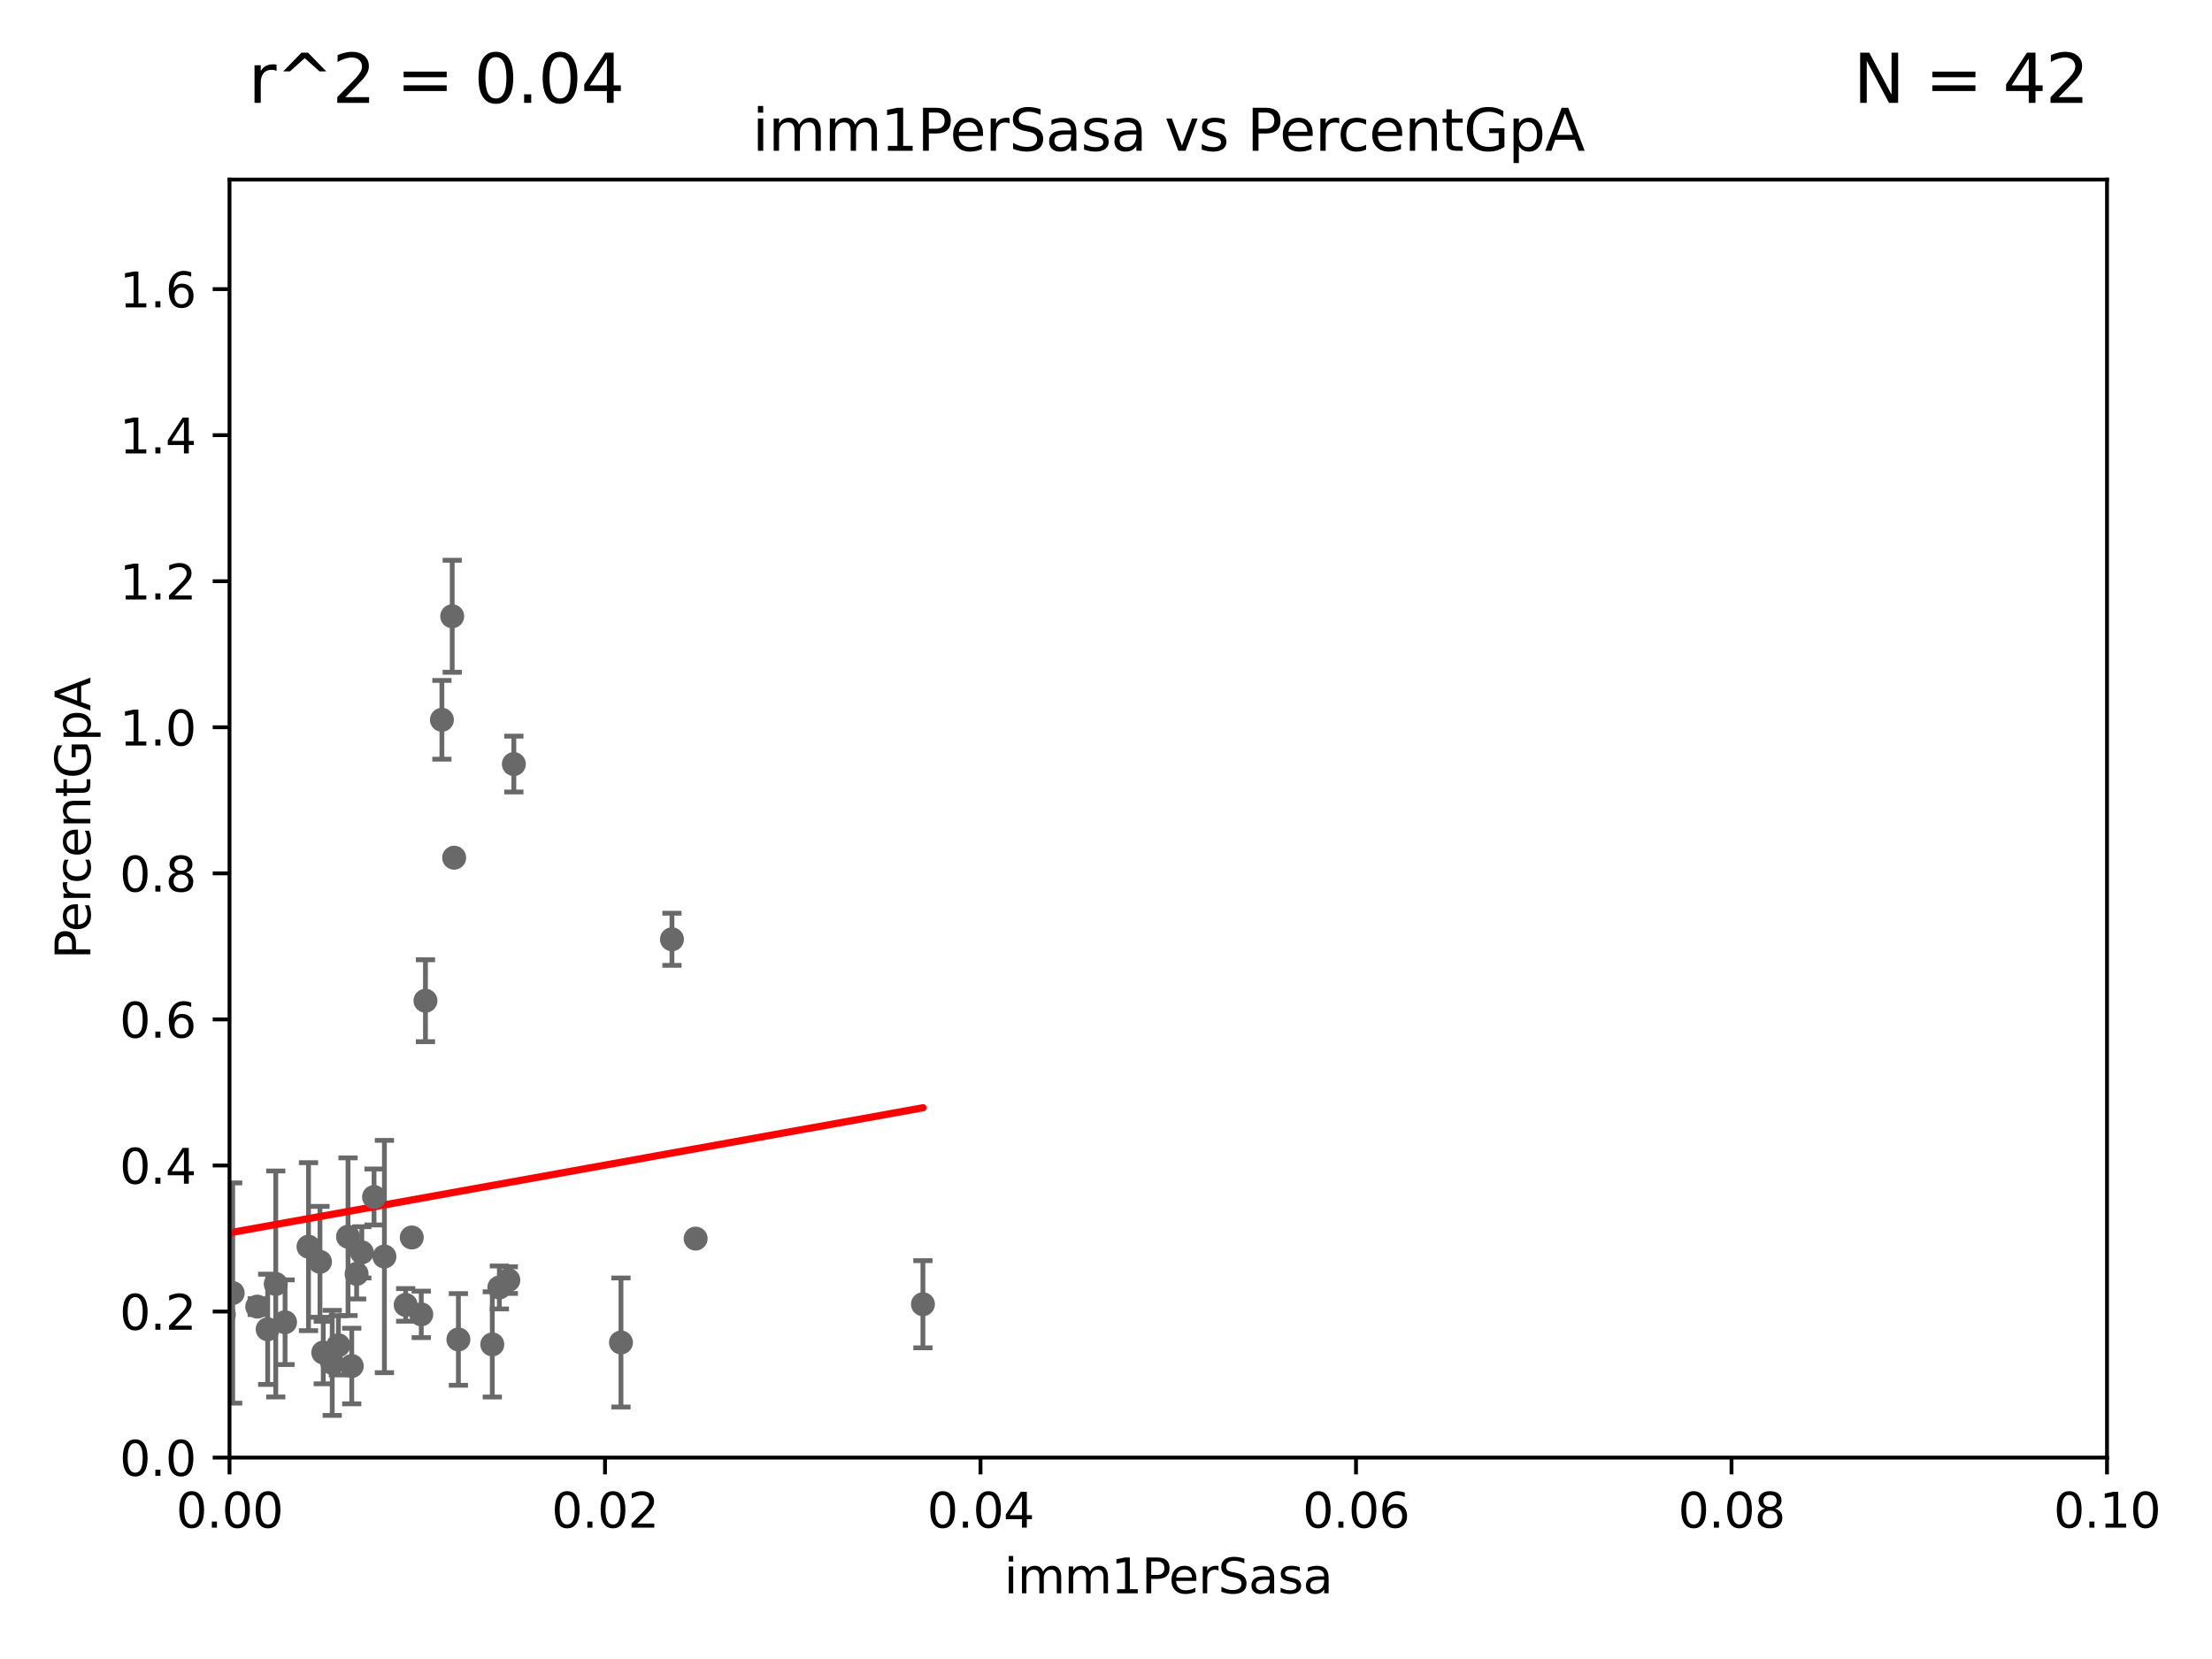 <?xml version="1.0" encoding="utf-8" standalone="no"?>
<!DOCTYPE svg PUBLIC "-//W3C//DTD SVG 1.1//EN"
  "http://www.w3.org/Graphics/SVG/1.1/DTD/svg11.dtd">
<svg xmlns:xlink="http://www.w3.org/1999/xlink" width="460.8pt" height="345.6pt" viewBox="0 0 460.8 345.6" xmlns="http://www.w3.org/2000/svg" version="1.1">
 <defs>
  <style type="text/css">*{stroke-linejoin: round; stroke-linecap: butt}</style>
 </defs>
 <g id="figure_1">
  <g id="patch_1">
   <path d="M 0 345.6 
L 460.8 345.6 
L 460.8 0 
L 0 0 
z
" style="fill: #ffffff"/>
  </g>
  <g id="axes_1">
   <g id="patch_2">
    <path d="M 47.81 303.64 
L 438.93 303.64 
L 438.93 37.411 
L 47.81 37.411 
z
" style="fill: #ffffff"/>
   </g>
   <g id="PathCollection_1">
    <defs>
     <path id="m7952207a31" d="M 0 1.118 
C 0.297 1.118 0.581 1 0.791 0.791 
C 1 0.581 1.118 0.297 1.118 0 
C 1.118 -0.297 1 -0.581 0.791 -0.791 
C 0.581 -1 0.297 -1.118 0 -1.118 
C -0.297 -1.118 -0.581 -1 -0.791 -0.791 
C -1 -0.581 -1.118 -0.297 -1.118 0 
C -1.118 0.297 -1 0.581 -0.791 0.791 
C -0.581 1 -0.297 1.118 0 1.118 
z
" style="stroke: #696969"/>
    </defs>
    <g clip-path="url(#p31b79d262c)">
     <use xlink:href="#m7952207a31" x="73.275" y="284.567" style="fill: #696969; stroke: #696969"/>
     <use xlink:href="#m7952207a31" x="129.358" y="279.665" style="fill: #696969; stroke: #696969"/>
     <use xlink:href="#m7952207a31" x="107.044" y="159.169" style="fill: #696969; stroke: #696969"/>
     <use xlink:href="#m7952207a31" x="19.279" y="273.702" style="fill: #696969; stroke: #696969"/>
     <use xlink:href="#m7952207a31" x="46.63" y="273.817" style="fill: #696969; stroke: #696969"/>
     <use xlink:href="#m7952207a31" x="-1" y="265.683" style="fill: #696969; stroke: #696969"/>
     <use xlink:href="#m7952207a31" x="-1" y="265.189" style="fill: #696969; stroke: #696969"/>
     <use xlink:href="#m7952207a31" x="84.51" y="271.833" style="fill: #696969; stroke: #696969"/>
     <use xlink:href="#m7952207a31" x="94.204" y="128.379" style="fill: #696969; stroke: #696969"/>
     <use xlink:href="#m7952207a31" x="30.918" y="187.24" style="fill: #696969; stroke: #696969"/>
     <use xlink:href="#m7952207a31" x="105.895" y="266.665" style="fill: #696969; stroke: #696969"/>
     <use xlink:href="#m7952207a31" x="48.472" y="269.36" style="fill: #696969; stroke: #696969"/>
     <use xlink:href="#m7952207a31" x="104.027" y="268.204" style="fill: #696969; stroke: #696969"/>
     <use xlink:href="#m7952207a31" x="85.779" y="257.791" style="fill: #696969; stroke: #696969"/>
     <use xlink:href="#m7952207a31" x="72.502" y="257.632" style="fill: #696969; stroke: #696969"/>
     <use xlink:href="#m7952207a31" x="69.207" y="283.915" style="fill: #696969; stroke: #696969"/>
     <use xlink:href="#m7952207a31" x="88.631" y="208.472" style="fill: #696969; stroke: #696969"/>
     <use xlink:href="#m7952207a31" x="57.444" y="267.476" style="fill: #696969; stroke: #696969"/>
     <use xlink:href="#m7952207a31" x="80.081" y="261.758" style="fill: #696969; stroke: #696969"/>
     <use xlink:href="#m7952207a31" x="45.992" y="255.442" style="fill: #696969; stroke: #696969"/>
     <use xlink:href="#m7952207a31" x="75.372" y="260.887" style="fill: #696969; stroke: #696969"/>
     <use xlink:href="#m7952207a31" x="87.756" y="273.807" style="fill: #696969; stroke: #696969"/>
     <use xlink:href="#m7952207a31" x="39.331" y="267.765" style="fill: #696969; stroke: #696969"/>
     <use xlink:href="#m7952207a31" x="102.554" y="280.062" style="fill: #696969; stroke: #696969"/>
     <use xlink:href="#m7952207a31" x="192.262" y="271.695" style="fill: #696969; stroke: #696969"/>
     <use xlink:href="#m7952207a31" x="66.658" y="262.862" style="fill: #696969; stroke: #696969"/>
     <use xlink:href="#m7952207a31" x="70.493" y="280.252" style="fill: #696969; stroke: #696969"/>
     <use xlink:href="#m7952207a31" x="67.343" y="281.76" style="fill: #696969; stroke: #696969"/>
     <use xlink:href="#m7952207a31" x="-1" y="271.66" style="fill: #696969; stroke: #696969"/>
     <use xlink:href="#m7952207a31" x="-1" y="268.242" style="fill: #696969; stroke: #696969"/>
     <use xlink:href="#m7952207a31" x="144.912" y="258.022" style="fill: #696969; stroke: #696969"/>
     <use xlink:href="#m7952207a31" x="64.269" y="259.704" style="fill: #696969; stroke: #696969"/>
     <use xlink:href="#m7952207a31" x="-1" y="263.605" style="fill: #696969; stroke: #696969"/>
     <use xlink:href="#m7952207a31" x="-1" y="267.736" style="fill: #696969; stroke: #696969"/>
     <use xlink:href="#m7952207a31" x="59.384" y="275.444" style="fill: #696969; stroke: #696969"/>
     <use xlink:href="#m7952207a31" x="92.057" y="149.949" style="fill: #696969; stroke: #696969"/>
     <use xlink:href="#m7952207a31" x="-1" y="243.935" style="fill: #696969; stroke: #696969"/>
     <use xlink:href="#m7952207a31" x="-1" y="276.349" style="fill: #696969; stroke: #696969"/>
     <use xlink:href="#m7952207a31" x="55.762" y="276.916" style="fill: #696969; stroke: #696969"/>
     <use xlink:href="#m7952207a31" x="53.588" y="272.193" style="fill: #696969; stroke: #696969"/>
     <use xlink:href="#m7952207a31" x="95.492" y="279.03" style="fill: #696969; stroke: #696969"/>
     <use xlink:href="#m7952207a31" x="29.22" y="247.439" style="fill: #696969; stroke: #696969"/>
     <use xlink:href="#m7952207a31" x="77.921" y="249.355" style="fill: #696969; stroke: #696969"/>
     <use xlink:href="#m7952207a31" x="94.61" y="178.676" style="fill: #696969; stroke: #696969"/>
     <use xlink:href="#m7952207a31" x="74.29" y="265.375" style="fill: #696969; stroke: #696969"/>
     <use xlink:href="#m7952207a31" x="139.98" y="195.67" style="fill: #696969; stroke: #696969"/>
    </g>
   </g>
   <g id="matplotlib.axis_1">
    <g id="xtick_1">
     <g id="line2d_1">
      <defs>
       <path id="m5d2a0de9d0" d="M 0 0 
L 0 3.5 
" style="stroke: #000000; stroke-width: 0.8"/>
      </defs>
      <g>
       <use xlink:href="#m5d2a0de9d0" x="47.81" y="303.64" style="stroke: #000000; stroke-width: 0.8"/>
      </g>
     </g>
     <g id="text_1">
      <!-- 0.00 -->
      <g transform="translate(36.677 318.238)scale(0.1 -0.1)">
       <defs>
        <path id="DejaVuSans-30" d="M 2034 4250 
Q 1547 4250 1301 3770 
Q 1056 3291 1056 2328 
Q 1056 1369 1301 889 
Q 1547 409 2034 409 
Q 2525 409 2770 889 
Q 3016 1369 3016 2328 
Q 3016 3291 2770 3770 
Q 2525 4250 2034 4250 
z
M 2034 4750 
Q 2819 4750 3233 4129 
Q 3647 3509 3647 2328 
Q 3647 1150 3233 529 
Q 2819 -91 2034 -91 
Q 1250 -91 836 529 
Q 422 1150 422 2328 
Q 422 3509 836 4129 
Q 1250 4750 2034 4750 
z
" transform="scale(0.016)"/>
        <path id="DejaVuSans-2e" d="M 684 794 
L 1344 794 
L 1344 0 
L 684 0 
L 684 794 
z
" transform="scale(0.016)"/>
       </defs>
       <use xlink:href="#DejaVuSans-30"/>
       <use xlink:href="#DejaVuSans-2e" x="63.623"/>
       <use xlink:href="#DejaVuSans-30" x="95.41"/>
       <use xlink:href="#DejaVuSans-30" x="159.033"/>
      </g>
     </g>
    </g>
    <g id="xtick_2">
     <g id="line2d_2">
      <g>
       <use xlink:href="#m5d2a0de9d0" x="126.034" y="303.64" style="stroke: #000000; stroke-width: 0.8"/>
      </g>
     </g>
     <g id="text_2">
      <!-- 0.02 -->
      <g transform="translate(114.901 318.238)scale(0.1 -0.1)">
       <defs>
        <path id="DejaVuSans-32" d="M 1228 531 
L 3431 531 
L 3431 0 
L 469 0 
L 469 531 
Q 828 903 1448 1529 
Q 2069 2156 2228 2338 
Q 2531 2678 2651 2914 
Q 2772 3150 2772 3378 
Q 2772 3750 2511 3984 
Q 2250 4219 1831 4219 
Q 1534 4219 1204 4116 
Q 875 4013 500 3803 
L 500 4441 
Q 881 4594 1212 4672 
Q 1544 4750 1819 4750 
Q 2544 4750 2975 4387 
Q 3406 4025 3406 3419 
Q 3406 3131 3298 2873 
Q 3191 2616 2906 2266 
Q 2828 2175 2409 1742 
Q 1991 1309 1228 531 
z
" transform="scale(0.016)"/>
       </defs>
       <use xlink:href="#DejaVuSans-30"/>
       <use xlink:href="#DejaVuSans-2e" x="63.623"/>
       <use xlink:href="#DejaVuSans-30" x="95.41"/>
       <use xlink:href="#DejaVuSans-32" x="159.033"/>
      </g>
     </g>
    </g>
    <g id="xtick_3">
     <g id="line2d_3">
      <g>
       <use xlink:href="#m5d2a0de9d0" x="204.258" y="303.64" style="stroke: #000000; stroke-width: 0.8"/>
      </g>
     </g>
     <g id="text_3">
      <!-- 0.04 -->
      <g transform="translate(193.125 318.238)scale(0.1 -0.1)">
       <defs>
        <path id="DejaVuSans-34" d="M 2419 4116 
L 825 1625 
L 2419 1625 
L 2419 4116 
z
M 2253 4666 
L 3047 4666 
L 3047 1625 
L 3713 1625 
L 3713 1100 
L 3047 1100 
L 3047 0 
L 2419 0 
L 2419 1100 
L 313 1100 
L 313 1709 
L 2253 4666 
z
" transform="scale(0.016)"/>
       </defs>
       <use xlink:href="#DejaVuSans-30"/>
       <use xlink:href="#DejaVuSans-2e" x="63.623"/>
       <use xlink:href="#DejaVuSans-30" x="95.41"/>
       <use xlink:href="#DejaVuSans-34" x="159.033"/>
      </g>
     </g>
    </g>
    <g id="xtick_4">
     <g id="line2d_4">
      <g>
       <use xlink:href="#m5d2a0de9d0" x="282.482" y="303.64" style="stroke: #000000; stroke-width: 0.8"/>
      </g>
     </g>
     <g id="text_4">
      <!-- 0.06 -->
      <g transform="translate(271.349 318.238)scale(0.1 -0.1)">
       <defs>
        <path id="DejaVuSans-36" d="M 2113 2584 
Q 1688 2584 1439 2293 
Q 1191 2003 1191 1497 
Q 1191 994 1439 701 
Q 1688 409 2113 409 
Q 2538 409 2786 701 
Q 3034 994 3034 1497 
Q 3034 2003 2786 2293 
Q 2538 2584 2113 2584 
z
M 3366 4563 
L 3366 3988 
Q 3128 4100 2886 4159 
Q 2644 4219 2406 4219 
Q 1781 4219 1451 3797 
Q 1122 3375 1075 2522 
Q 1259 2794 1537 2939 
Q 1816 3084 2150 3084 
Q 2853 3084 3261 2657 
Q 3669 2231 3669 1497 
Q 3669 778 3244 343 
Q 2819 -91 2113 -91 
Q 1303 -91 875 529 
Q 447 1150 447 2328 
Q 447 3434 972 4092 
Q 1497 4750 2381 4750 
Q 2619 4750 2861 4703 
Q 3103 4656 3366 4563 
z
" transform="scale(0.016)"/>
       </defs>
       <use xlink:href="#DejaVuSans-30"/>
       <use xlink:href="#DejaVuSans-2e" x="63.623"/>
       <use xlink:href="#DejaVuSans-30" x="95.41"/>
       <use xlink:href="#DejaVuSans-36" x="159.033"/>
      </g>
     </g>
    </g>
    <g id="xtick_5">
     <g id="line2d_5">
      <g>
       <use xlink:href="#m5d2a0de9d0" x="360.706" y="303.64" style="stroke: #000000; stroke-width: 0.8"/>
      </g>
     </g>
     <g id="text_5">
      <!-- 0.08 -->
      <g transform="translate(349.573 318.238)scale(0.1 -0.1)">
       <defs>
        <path id="DejaVuSans-38" d="M 2034 2216 
Q 1584 2216 1326 1975 
Q 1069 1734 1069 1313 
Q 1069 891 1326 650 
Q 1584 409 2034 409 
Q 2484 409 2743 651 
Q 3003 894 3003 1313 
Q 3003 1734 2745 1975 
Q 2488 2216 2034 2216 
z
M 1403 2484 
Q 997 2584 770 2862 
Q 544 3141 544 3541 
Q 544 4100 942 4425 
Q 1341 4750 2034 4750 
Q 2731 4750 3128 4425 
Q 3525 4100 3525 3541 
Q 3525 3141 3298 2862 
Q 3072 2584 2669 2484 
Q 3125 2378 3379 2068 
Q 3634 1759 3634 1313 
Q 3634 634 3220 271 
Q 2806 -91 2034 -91 
Q 1263 -91 848 271 
Q 434 634 434 1313 
Q 434 1759 690 2068 
Q 947 2378 1403 2484 
z
M 1172 3481 
Q 1172 3119 1398 2916 
Q 1625 2713 2034 2713 
Q 2441 2713 2670 2916 
Q 2900 3119 2900 3481 
Q 2900 3844 2670 4047 
Q 2441 4250 2034 4250 
Q 1625 4250 1398 4047 
Q 1172 3844 1172 3481 
z
" transform="scale(0.016)"/>
       </defs>
       <use xlink:href="#DejaVuSans-30"/>
       <use xlink:href="#DejaVuSans-2e" x="63.623"/>
       <use xlink:href="#DejaVuSans-30" x="95.41"/>
       <use xlink:href="#DejaVuSans-38" x="159.033"/>
      </g>
     </g>
    </g>
    <g id="xtick_6">
     <g id="line2d_6">
      <g>
       <use xlink:href="#m5d2a0de9d0" x="438.93" y="303.64" style="stroke: #000000; stroke-width: 0.8"/>
      </g>
     </g>
     <g id="text_6">
      <!-- 0.10 -->
      <g transform="translate(427.797 318.238)scale(0.1 -0.1)">
       <defs>
        <path id="DejaVuSans-31" d="M 794 531 
L 1825 531 
L 1825 4091 
L 703 3866 
L 703 4441 
L 1819 4666 
L 2450 4666 
L 2450 531 
L 3481 531 
L 3481 0 
L 794 0 
L 794 531 
z
" transform="scale(0.016)"/>
       </defs>
       <use xlink:href="#DejaVuSans-30"/>
       <use xlink:href="#DejaVuSans-2e" x="63.623"/>
       <use xlink:href="#DejaVuSans-31" x="95.41"/>
       <use xlink:href="#DejaVuSans-30" x="159.033"/>
      </g>
     </g>
    </g>
    <g id="text_7">
     <!-- imm1PerSasa -->
     <g transform="translate(209.186 331.917)scale(0.1 -0.1)">
      <defs>
       <path id="DejaVuSans-69" d="M 603 3500 
L 1178 3500 
L 1178 0 
L 603 0 
L 603 3500 
z
M 603 4863 
L 1178 4863 
L 1178 4134 
L 603 4134 
L 603 4863 
z
" transform="scale(0.016)"/>
       <path id="DejaVuSans-6d" d="M 3328 2828 
Q 3544 3216 3844 3400 
Q 4144 3584 4550 3584 
Q 5097 3584 5394 3201 
Q 5691 2819 5691 2113 
L 5691 0 
L 5113 0 
L 5113 2094 
Q 5113 2597 4934 2840 
Q 4756 3084 4391 3084 
Q 3944 3084 3684 2787 
Q 3425 2491 3425 1978 
L 3425 0 
L 2847 0 
L 2847 2094 
Q 2847 2600 2669 2842 
Q 2491 3084 2119 3084 
Q 1678 3084 1418 2786 
Q 1159 2488 1159 1978 
L 1159 0 
L 581 0 
L 581 3500 
L 1159 3500 
L 1159 2956 
Q 1356 3278 1631 3431 
Q 1906 3584 2284 3584 
Q 2666 3584 2933 3390 
Q 3200 3197 3328 2828 
z
" transform="scale(0.016)"/>
       <path id="DejaVuSans-50" d="M 1259 4147 
L 1259 2394 
L 2053 2394 
Q 2494 2394 2734 2622 
Q 2975 2850 2975 3272 
Q 2975 3691 2734 3919 
Q 2494 4147 2053 4147 
L 1259 4147 
z
M 628 4666 
L 2053 4666 
Q 2838 4666 3239 4311 
Q 3641 3956 3641 3272 
Q 3641 2581 3239 2228 
Q 2838 1875 2053 1875 
L 1259 1875 
L 1259 0 
L 628 0 
L 628 4666 
z
" transform="scale(0.016)"/>
       <path id="DejaVuSans-65" d="M 3597 1894 
L 3597 1613 
L 953 1613 
Q 991 1019 1311 708 
Q 1631 397 2203 397 
Q 2534 397 2845 478 
Q 3156 559 3463 722 
L 3463 178 
Q 3153 47 2828 -22 
Q 2503 -91 2169 -91 
Q 1331 -91 842 396 
Q 353 884 353 1716 
Q 353 2575 817 3079 
Q 1281 3584 2069 3584 
Q 2775 3584 3186 3129 
Q 3597 2675 3597 1894 
z
M 3022 2063 
Q 3016 2534 2758 2815 
Q 2500 3097 2075 3097 
Q 1594 3097 1305 2825 
Q 1016 2553 972 2059 
L 3022 2063 
z
" transform="scale(0.016)"/>
       <path id="DejaVuSans-72" d="M 2631 2963 
Q 2534 3019 2420 3045 
Q 2306 3072 2169 3072 
Q 1681 3072 1420 2755 
Q 1159 2438 1159 1844 
L 1159 0 
L 581 0 
L 581 3500 
L 1159 3500 
L 1159 2956 
Q 1341 3275 1631 3429 
Q 1922 3584 2338 3584 
Q 2397 3584 2469 3576 
Q 2541 3569 2628 3553 
L 2631 2963 
z
" transform="scale(0.016)"/>
       <path id="DejaVuSans-53" d="M 3425 4513 
L 3425 3897 
Q 3066 4069 2747 4153 
Q 2428 4238 2131 4238 
Q 1616 4238 1336 4038 
Q 1056 3838 1056 3469 
Q 1056 3159 1242 3001 
Q 1428 2844 1947 2747 
L 2328 2669 
Q 3034 2534 3370 2195 
Q 3706 1856 3706 1288 
Q 3706 609 3251 259 
Q 2797 -91 1919 -91 
Q 1588 -91 1214 -16 
Q 841 59 441 206 
L 441 856 
Q 825 641 1194 531 
Q 1563 422 1919 422 
Q 2459 422 2753 634 
Q 3047 847 3047 1241 
Q 3047 1584 2836 1778 
Q 2625 1972 2144 2069 
L 1759 2144 
Q 1053 2284 737 2584 
Q 422 2884 422 3419 
Q 422 4038 858 4394 
Q 1294 4750 2059 4750 
Q 2388 4750 2728 4690 
Q 3069 4631 3425 4513 
z
" transform="scale(0.016)"/>
       <path id="DejaVuSans-61" d="M 2194 1759 
Q 1497 1759 1228 1600 
Q 959 1441 959 1056 
Q 959 750 1161 570 
Q 1363 391 1709 391 
Q 2188 391 2477 730 
Q 2766 1069 2766 1631 
L 2766 1759 
L 2194 1759 
z
M 3341 1997 
L 3341 0 
L 2766 0 
L 2766 531 
Q 2569 213 2275 61 
Q 1981 -91 1556 -91 
Q 1019 -91 701 211 
Q 384 513 384 1019 
Q 384 1609 779 1909 
Q 1175 2209 1959 2209 
L 2766 2209 
L 2766 2266 
Q 2766 2663 2505 2880 
Q 2244 3097 1772 3097 
Q 1472 3097 1187 3025 
Q 903 2953 641 2809 
L 641 3341 
Q 956 3463 1253 3523 
Q 1550 3584 1831 3584 
Q 2591 3584 2966 3190 
Q 3341 2797 3341 1997 
z
" transform="scale(0.016)"/>
       <path id="DejaVuSans-73" d="M 2834 3397 
L 2834 2853 
Q 2591 2978 2328 3040 
Q 2066 3103 1784 3103 
Q 1356 3103 1142 2972 
Q 928 2841 928 2578 
Q 928 2378 1081 2264 
Q 1234 2150 1697 2047 
L 1894 2003 
Q 2506 1872 2764 1633 
Q 3022 1394 3022 966 
Q 3022 478 2636 193 
Q 2250 -91 1575 -91 
Q 1294 -91 989 -36 
Q 684 19 347 128 
L 347 722 
Q 666 556 975 473 
Q 1284 391 1588 391 
Q 1994 391 2212 530 
Q 2431 669 2431 922 
Q 2431 1156 2273 1281 
Q 2116 1406 1581 1522 
L 1381 1569 
Q 847 1681 609 1914 
Q 372 2147 372 2553 
Q 372 3047 722 3315 
Q 1072 3584 1716 3584 
Q 2034 3584 2315 3537 
Q 2597 3491 2834 3397 
z
" transform="scale(0.016)"/>
      </defs>
      <use xlink:href="#DejaVuSans-69"/>
      <use xlink:href="#DejaVuSans-6d" x="27.783"/>
      <use xlink:href="#DejaVuSans-6d" x="125.195"/>
      <use xlink:href="#DejaVuSans-31" x="222.607"/>
      <use xlink:href="#DejaVuSans-50" x="286.23"/>
      <use xlink:href="#DejaVuSans-65" x="342.908"/>
      <use xlink:href="#DejaVuSans-72" x="404.432"/>
      <use xlink:href="#DejaVuSans-53" x="445.545"/>
      <use xlink:href="#DejaVuSans-61" x="509.021"/>
      <use xlink:href="#DejaVuSans-73" x="570.301"/>
      <use xlink:href="#DejaVuSans-61" x="622.4"/>
     </g>
    </g>
   </g>
   <g id="matplotlib.axis_2">
    <g id="ytick_1">
     <g id="line2d_7">
      <defs>
       <path id="m5bab6c0def" d="M 0 0 
L -3.5 0 
" style="stroke: #000000; stroke-width: 0.8"/>
      </defs>
      <g>
       <use xlink:href="#m5bab6c0def" x="47.81" y="303.64" style="stroke: #000000; stroke-width: 0.8"/>
      </g>
     </g>
     <g id="text_8">
      <!-- 0.0 -->
      <g transform="translate(24.907 307.439)scale(0.1 -0.1)">
       <use xlink:href="#DejaVuSans-30"/>
       <use xlink:href="#DejaVuSans-2e" x="63.623"/>
       <use xlink:href="#DejaVuSans-30" x="95.41"/>
      </g>
     </g>
    </g>
    <g id="ytick_2">
     <g id="line2d_8">
      <g>
       <use xlink:href="#m5bab6c0def" x="47.81" y="273.214" style="stroke: #000000; stroke-width: 0.8"/>
      </g>
     </g>
     <g id="text_9">
      <!-- 0.2 -->
      <g transform="translate(24.907 277.013)scale(0.1 -0.1)">
       <use xlink:href="#DejaVuSans-30"/>
       <use xlink:href="#DejaVuSans-2e" x="63.623"/>
       <use xlink:href="#DejaVuSans-32" x="95.41"/>
      </g>
     </g>
    </g>
    <g id="ytick_3">
     <g id="line2d_9">
      <g>
       <use xlink:href="#m5bab6c0def" x="47.81" y="242.788" style="stroke: #000000; stroke-width: 0.8"/>
      </g>
     </g>
     <g id="text_10">
      <!-- 0.4 -->
      <g transform="translate(24.907 246.587)scale(0.1 -0.1)">
       <use xlink:href="#DejaVuSans-30"/>
       <use xlink:href="#DejaVuSans-2e" x="63.623"/>
       <use xlink:href="#DejaVuSans-34" x="95.41"/>
      </g>
     </g>
    </g>
    <g id="ytick_4">
     <g id="line2d_10">
      <g>
       <use xlink:href="#m5bab6c0def" x="47.81" y="212.362" style="stroke: #000000; stroke-width: 0.8"/>
      </g>
     </g>
     <g id="text_11">
      <!-- 0.6 -->
      <g transform="translate(24.907 216.161)scale(0.1 -0.1)">
       <use xlink:href="#DejaVuSans-30"/>
       <use xlink:href="#DejaVuSans-2e" x="63.623"/>
       <use xlink:href="#DejaVuSans-36" x="95.41"/>
      </g>
     </g>
    </g>
    <g id="ytick_5">
     <g id="line2d_11">
      <g>
       <use xlink:href="#m5bab6c0def" x="47.81" y="181.935" style="stroke: #000000; stroke-width: 0.8"/>
      </g>
     </g>
     <g id="text_12">
      <!-- 0.8 -->
      <g transform="translate(24.907 185.735)scale(0.1 -0.1)">
       <use xlink:href="#DejaVuSans-30"/>
       <use xlink:href="#DejaVuSans-2e" x="63.623"/>
       <use xlink:href="#DejaVuSans-38" x="95.41"/>
      </g>
     </g>
    </g>
    <g id="ytick_6">
     <g id="line2d_12">
      <g>
       <use xlink:href="#m5bab6c0def" x="47.81" y="151.509" style="stroke: #000000; stroke-width: 0.8"/>
      </g>
     </g>
     <g id="text_13">
      <!-- 1.0 -->
      <g transform="translate(24.907 155.308)scale(0.1 -0.1)">
       <use xlink:href="#DejaVuSans-31"/>
       <use xlink:href="#DejaVuSans-2e" x="63.623"/>
       <use xlink:href="#DejaVuSans-30" x="95.41"/>
      </g>
     </g>
    </g>
    <g id="ytick_7">
     <g id="line2d_13">
      <g>
       <use xlink:href="#m5bab6c0def" x="47.81" y="121.083" style="stroke: #000000; stroke-width: 0.8"/>
      </g>
     </g>
     <g id="text_14">
      <!-- 1.2 -->
      <g transform="translate(24.907 124.882)scale(0.1 -0.1)">
       <use xlink:href="#DejaVuSans-31"/>
       <use xlink:href="#DejaVuSans-2e" x="63.623"/>
       <use xlink:href="#DejaVuSans-32" x="95.41"/>
      </g>
     </g>
    </g>
    <g id="ytick_8">
     <g id="line2d_14">
      <g>
       <use xlink:href="#m5bab6c0def" x="47.81" y="90.657" style="stroke: #000000; stroke-width: 0.8"/>
      </g>
     </g>
     <g id="text_15">
      <!-- 1.4 -->
      <g transform="translate(24.907 94.456)scale(0.1 -0.1)">
       <use xlink:href="#DejaVuSans-31"/>
       <use xlink:href="#DejaVuSans-2e" x="63.623"/>
       <use xlink:href="#DejaVuSans-34" x="95.41"/>
      </g>
     </g>
    </g>
    <g id="ytick_9">
     <g id="line2d_15">
      <g>
       <use xlink:href="#m5bab6c0def" x="47.81" y="60.231" style="stroke: #000000; stroke-width: 0.8"/>
      </g>
     </g>
     <g id="text_16">
      <!-- 1.6 -->
      <g transform="translate(24.907 64.03)scale(0.1 -0.1)">
       <use xlink:href="#DejaVuSans-31"/>
       <use xlink:href="#DejaVuSans-2e" x="63.623"/>
       <use xlink:href="#DejaVuSans-36" x="95.41"/>
      </g>
     </g>
    </g>
    <g id="text_17">
     <!-- PercentGpA -->
     <g transform="translate(18.827 199.802)rotate(-90)scale(0.1 -0.1)">
      <defs>
       <path id="DejaVuSans-63" d="M 3122 3366 
L 3122 2828 
Q 2878 2963 2633 3030 
Q 2388 3097 2138 3097 
Q 1578 3097 1268 2742 
Q 959 2388 959 1747 
Q 959 1106 1268 751 
Q 1578 397 2138 397 
Q 2388 397 2633 464 
Q 2878 531 3122 666 
L 3122 134 
Q 2881 22 2623 -34 
Q 2366 -91 2075 -91 
Q 1284 -91 818 406 
Q 353 903 353 1747 
Q 353 2603 823 3093 
Q 1294 3584 2113 3584 
Q 2378 3584 2631 3529 
Q 2884 3475 3122 3366 
z
" transform="scale(0.016)"/>
       <path id="DejaVuSans-6e" d="M 3513 2113 
L 3513 0 
L 2938 0 
L 2938 2094 
Q 2938 2591 2744 2837 
Q 2550 3084 2163 3084 
Q 1697 3084 1428 2787 
Q 1159 2491 1159 1978 
L 1159 0 
L 581 0 
L 581 3500 
L 1159 3500 
L 1159 2956 
Q 1366 3272 1645 3428 
Q 1925 3584 2291 3584 
Q 2894 3584 3203 3211 
Q 3513 2838 3513 2113 
z
" transform="scale(0.016)"/>
       <path id="DejaVuSans-74" d="M 1172 4494 
L 1172 3500 
L 2356 3500 
L 2356 3053 
L 1172 3053 
L 1172 1153 
Q 1172 725 1289 603 
Q 1406 481 1766 481 
L 2356 481 
L 2356 0 
L 1766 0 
Q 1100 0 847 248 
Q 594 497 594 1153 
L 594 3053 
L 172 3053 
L 172 3500 
L 594 3500 
L 594 4494 
L 1172 4494 
z
" transform="scale(0.016)"/>
       <path id="DejaVuSans-47" d="M 3809 666 
L 3809 1919 
L 2778 1919 
L 2778 2438 
L 4434 2438 
L 4434 434 
Q 4069 175 3628 42 
Q 3188 -91 2688 -91 
Q 1594 -91 976 548 
Q 359 1188 359 2328 
Q 359 3472 976 4111 
Q 1594 4750 2688 4750 
Q 3144 4750 3555 4637 
Q 3966 4525 4313 4306 
L 4313 3634 
Q 3963 3931 3569 4081 
Q 3175 4231 2741 4231 
Q 1884 4231 1454 3753 
Q 1025 3275 1025 2328 
Q 1025 1384 1454 906 
Q 1884 428 2741 428 
Q 3075 428 3337 486 
Q 3600 544 3809 666 
z
" transform="scale(0.016)"/>
       <path id="DejaVuSans-70" d="M 1159 525 
L 1159 -1331 
L 581 -1331 
L 581 3500 
L 1159 3500 
L 1159 2969 
Q 1341 3281 1617 3432 
Q 1894 3584 2278 3584 
Q 2916 3584 3314 3078 
Q 3713 2572 3713 1747 
Q 3713 922 3314 415 
Q 2916 -91 2278 -91 
Q 1894 -91 1617 61 
Q 1341 213 1159 525 
z
M 3116 1747 
Q 3116 2381 2855 2742 
Q 2594 3103 2138 3103 
Q 1681 3103 1420 2742 
Q 1159 2381 1159 1747 
Q 1159 1113 1420 752 
Q 1681 391 2138 391 
Q 2594 391 2855 752 
Q 3116 1113 3116 1747 
z
" transform="scale(0.016)"/>
       <path id="DejaVuSans-41" d="M 2188 4044 
L 1331 1722 
L 3047 1722 
L 2188 4044 
z
M 1831 4666 
L 2547 4666 
L 4325 0 
L 3669 0 
L 3244 1197 
L 1141 1197 
L 716 0 
L 50 0 
L 1831 4666 
z
" transform="scale(0.016)"/>
      </defs>
      <use xlink:href="#DejaVuSans-50"/>
      <use xlink:href="#DejaVuSans-65" x="56.678"/>
      <use xlink:href="#DejaVuSans-72" x="118.201"/>
      <use xlink:href="#DejaVuSans-63" x="157.064"/>
      <use xlink:href="#DejaVuSans-65" x="212.045"/>
      <use xlink:href="#DejaVuSans-6e" x="273.568"/>
      <use xlink:href="#DejaVuSans-74" x="336.947"/>
      <use xlink:href="#DejaVuSans-47" x="376.156"/>
      <use xlink:href="#DejaVuSans-70" x="453.646"/>
      <use xlink:href="#DejaVuSans-41" x="517.123"/>
     </g>
    </g>
   </g>
   <g id="LineCollection_1">
    <path d="M 73.275 292.443 
L 73.275 276.691 
" clip-path="url(#p31b79d262c)" style="fill: none; stroke: #696969"/>
    <path d="M 129.358 293.104 
L 129.358 266.226 
" clip-path="url(#p31b79d262c)" style="fill: none; stroke: #696969"/>
    <path d="M 107.044 164.985 
L 107.044 153.353 
" clip-path="url(#p31b79d262c)" style="fill: none; stroke: #696969"/>
    <path d="M 19.279 279.403 
L 19.279 268.001 
" clip-path="url(#p31b79d262c)" style="fill: none; stroke: #696969"/>
    <path d="M 46.63 277.282 
L 46.63 270.352 
" clip-path="url(#p31b79d262c)" style="fill: none; stroke: #696969"/>
    <path clip-path="url(#p31b79d262c)" style="fill: none; stroke: #696969"/>
    <path d="M 84.51 275.235 
L 84.51 268.431 
" clip-path="url(#p31b79d262c)" style="fill: none; stroke: #696969"/>
    <path d="M 94.204 140.046 
L 94.204 116.711 
" clip-path="url(#p31b79d262c)" style="fill: none; stroke: #696969"/>
    <path d="M 30.918 209.699 
L 30.918 164.781 
" clip-path="url(#p31b79d262c)" style="fill: none; stroke: #696969"/>
    <path d="M 105.895 269.444 
L 105.895 263.887 
" clip-path="url(#p31b79d262c)" style="fill: none; stroke: #696969"/>
    <path d="M 48.472 292.297 
L 48.472 246.423 
" clip-path="url(#p31b79d262c)" style="fill: none; stroke: #696969"/>
    <path d="M 104.027 272.676 
L 104.027 263.732 
" clip-path="url(#p31b79d262c)" style="fill: none; stroke: #696969"/>
    <path d="M 85.779 258.503 
L 85.779 257.079 
" clip-path="url(#p31b79d262c)" style="fill: none; stroke: #696969"/>
    <path d="M 72.502 274.054 
L 72.502 241.209 
" clip-path="url(#p31b79d262c)" style="fill: none; stroke: #696969"/>
    <path d="M 69.207 294.853 
L 69.207 272.976 
" clip-path="url(#p31b79d262c)" style="fill: none; stroke: #696969"/>
    <path d="M 88.631 217.005 
L 88.631 199.938 
" clip-path="url(#p31b79d262c)" style="fill: none; stroke: #696969"/>
    <path d="M 57.444 291.012 
L 57.444 243.939 
" clip-path="url(#p31b79d262c)" style="fill: none; stroke: #696969"/>
    <path d="M 80.081 285.953 
L 80.081 237.562 
" clip-path="url(#p31b79d262c)" style="fill: none; stroke: #696969"/>
    <path d="M 45.992 259.323 
L 45.992 251.56 
" clip-path="url(#p31b79d262c)" style="fill: none; stroke: #696969"/>
    <path d="M 75.372 266.228 
L 75.372 255.545 
" clip-path="url(#p31b79d262c)" style="fill: none; stroke: #696969"/>
    <path d="M 87.756 278.649 
L 87.756 268.964 
" clip-path="url(#p31b79d262c)" style="fill: none; stroke: #696969"/>
    <path d="M 39.331 273.751 
L 39.331 261.779 
" clip-path="url(#p31b79d262c)" style="fill: none; stroke: #696969"/>
    <path d="M 102.554 291.026 
L 102.554 269.098 
" clip-path="url(#p31b79d262c)" style="fill: none; stroke: #696969"/>
    <path d="M 192.262 280.772 
L 192.262 262.618 
" clip-path="url(#p31b79d262c)" style="fill: none; stroke: #696969"/>
    <path d="M 66.658 274.409 
L 66.658 251.316 
" clip-path="url(#p31b79d262c)" style="fill: none; stroke: #696969"/>
    <path d="M 70.493 286.42 
L 70.493 274.083 
" clip-path="url(#p31b79d262c)" style="fill: none; stroke: #696969"/>
    <path d="M 67.343 288.269 
L 67.343 275.25 
" clip-path="url(#p31b79d262c)" style="fill: none; stroke: #696969"/>
    <path clip-path="url(#p31b79d262c)" style="fill: none; stroke: #696969"/>
    <path d="M 144.912 258.557 
L 144.912 257.488 
" clip-path="url(#p31b79d262c)" style="fill: none; stroke: #696969"/>
    <path d="M 64.269 277.199 
L 64.269 242.209 
" clip-path="url(#p31b79d262c)" style="fill: none; stroke: #696969"/>
    <path clip-path="url(#p31b79d262c)" style="fill: none; stroke: #696969"/>
    <path d="M 59.384 284.267 
L 59.384 266.62 
" clip-path="url(#p31b79d262c)" style="fill: none; stroke: #696969"/>
    <path d="M 92.057 158.155 
L 92.057 141.744 
" clip-path="url(#p31b79d262c)" style="fill: none; stroke: #696969"/>
    <path clip-path="url(#p31b79d262c)" style="fill: none; stroke: #696969"/>
    <path d="M 55.762 288.398 
L 55.762 265.434 
" clip-path="url(#p31b79d262c)" style="fill: none; stroke: #696969"/>
    <path d="M 53.588 273.839 
L 53.588 270.546 
" clip-path="url(#p31b79d262c)" style="fill: none; stroke: #696969"/>
    <path d="M 95.492 288.574 
L 95.492 269.485 
" clip-path="url(#p31b79d262c)" style="fill: none; stroke: #696969"/>
    <path d="M 29.22 282.373 
L 29.22 212.505 
" clip-path="url(#p31b79d262c)" style="fill: none; stroke: #696969"/>
    <path d="M 77.921 255.185 
L 77.921 243.525 
" clip-path="url(#p31b79d262c)" style="fill: none; stroke: #696969"/>
    <path d="M 94.61 179.206 
L 94.61 178.147 
" clip-path="url(#p31b79d262c)" style="fill: none; stroke: #696969"/>
    <path d="M 74.29 270.6 
L 74.29 260.149 
" clip-path="url(#p31b79d262c)" style="fill: none; stroke: #696969"/>
    <path d="M 139.98 201.1 
L 139.98 190.24 
" clip-path="url(#p31b79d262c)" style="fill: none; stroke: #696969"/>
   </g>
   <g id="line2d_16">
    <defs>
     <path id="m1df3b6a96a" d="M 2 0 
L -2 -0 
" style="stroke: #696969"/>
    </defs>
    <g clip-path="url(#p31b79d262c)">
     <use xlink:href="#m1df3b6a96a" x="73.275" y="292.443" style="fill: #696969; stroke: #696969"/>
     <use xlink:href="#m1df3b6a96a" x="129.358" y="293.104" style="fill: #696969; stroke: #696969"/>
     <use xlink:href="#m1df3b6a96a" x="107.044" y="164.985" style="fill: #696969; stroke: #696969"/>
     <use xlink:href="#m1df3b6a96a" x="19.279" y="279.403" style="fill: #696969; stroke: #696969"/>
     <use xlink:href="#m1df3b6a96a" x="46.63" y="277.282" style="fill: #696969; stroke: #696969"/>
     <use xlink:href="#m1df3b6a96a" x="-1" y="273.221" style="fill: #696969; stroke: #696969"/>
     <use xlink:href="#m1df3b6a96a" x="-1" y="272.913" style="fill: #696969; stroke: #696969"/>
     <use xlink:href="#m1df3b6a96a" x="84.51" y="275.235" style="fill: #696969; stroke: #696969"/>
     <use xlink:href="#m1df3b6a96a" x="94.204" y="140.046" style="fill: #696969; stroke: #696969"/>
     <use xlink:href="#m1df3b6a96a" x="30.918" y="209.699" style="fill: #696969; stroke: #696969"/>
     <use xlink:href="#m1df3b6a96a" x="105.895" y="269.444" style="fill: #696969; stroke: #696969"/>
     <use xlink:href="#m1df3b6a96a" x="48.472" y="292.297" style="fill: #696969; stroke: #696969"/>
     <use xlink:href="#m1df3b6a96a" x="104.027" y="272.676" style="fill: #696969; stroke: #696969"/>
     <use xlink:href="#m1df3b6a96a" x="85.779" y="258.503" style="fill: #696969; stroke: #696969"/>
     <use xlink:href="#m1df3b6a96a" x="72.502" y="274.054" style="fill: #696969; stroke: #696969"/>
     <use xlink:href="#m1df3b6a96a" x="69.207" y="294.853" style="fill: #696969; stroke: #696969"/>
     <use xlink:href="#m1df3b6a96a" x="88.631" y="217.005" style="fill: #696969; stroke: #696969"/>
     <use xlink:href="#m1df3b6a96a" x="57.444" y="291.012" style="fill: #696969; stroke: #696969"/>
     <use xlink:href="#m1df3b6a96a" x="80.081" y="285.953" style="fill: #696969; stroke: #696969"/>
     <use xlink:href="#m1df3b6a96a" x="45.992" y="259.323" style="fill: #696969; stroke: #696969"/>
     <use xlink:href="#m1df3b6a96a" x="75.372" y="266.228" style="fill: #696969; stroke: #696969"/>
     <use xlink:href="#m1df3b6a96a" x="87.756" y="278.649" style="fill: #696969; stroke: #696969"/>
     <use xlink:href="#m1df3b6a96a" x="39.331" y="273.751" style="fill: #696969; stroke: #696969"/>
     <use xlink:href="#m1df3b6a96a" x="102.554" y="291.026" style="fill: #696969; stroke: #696969"/>
     <use xlink:href="#m1df3b6a96a" x="192.262" y="280.772" style="fill: #696969; stroke: #696969"/>
     <use xlink:href="#m1df3b6a96a" x="66.658" y="274.409" style="fill: #696969; stroke: #696969"/>
     <use xlink:href="#m1df3b6a96a" x="70.493" y="286.42" style="fill: #696969; stroke: #696969"/>
     <use xlink:href="#m1df3b6a96a" x="67.343" y="288.269" style="fill: #696969; stroke: #696969"/>
     <use xlink:href="#m1df3b6a96a" x="-1" y="275.091" style="fill: #696969; stroke: #696969"/>
     <use xlink:href="#m1df3b6a96a" x="-1" y="270.752" style="fill: #696969; stroke: #696969"/>
     <use xlink:href="#m1df3b6a96a" x="144.912" y="258.557" style="fill: #696969; stroke: #696969"/>
     <use xlink:href="#m1df3b6a96a" x="64.269" y="277.199" style="fill: #696969; stroke: #696969"/>
     <use xlink:href="#m1df3b6a96a" x="-1" y="280.669" style="fill: #696969; stroke: #696969"/>
     <use xlink:href="#m1df3b6a96a" x="-1" y="282.49" style="fill: #696969; stroke: #696969"/>
     <use xlink:href="#m1df3b6a96a" x="59.384" y="284.267" style="fill: #696969; stroke: #696969"/>
     <use xlink:href="#m1df3b6a96a" x="92.057" y="158.155" style="fill: #696969; stroke: #696969"/>
     <use xlink:href="#m1df3b6a96a" x="-1" y="251.491" style="fill: #696969; stroke: #696969"/>
     <use xlink:href="#m1df3b6a96a" x="-1" y="285.172" style="fill: #696969; stroke: #696969"/>
     <use xlink:href="#m1df3b6a96a" x="55.762" y="288.398" style="fill: #696969; stroke: #696969"/>
     <use xlink:href="#m1df3b6a96a" x="53.588" y="273.839" style="fill: #696969; stroke: #696969"/>
     <use xlink:href="#m1df3b6a96a" x="95.492" y="288.574" style="fill: #696969; stroke: #696969"/>
     <use xlink:href="#m1df3b6a96a" x="29.22" y="282.373" style="fill: #696969; stroke: #696969"/>
     <use xlink:href="#m1df3b6a96a" x="77.921" y="255.185" style="fill: #696969; stroke: #696969"/>
     <use xlink:href="#m1df3b6a96a" x="94.61" y="179.206" style="fill: #696969; stroke: #696969"/>
     <use xlink:href="#m1df3b6a96a" x="74.29" y="270.6" style="fill: #696969; stroke: #696969"/>
     <use xlink:href="#m1df3b6a96a" x="139.98" y="201.1" style="fill: #696969; stroke: #696969"/>
    </g>
   </g>
   <g id="line2d_17">
    <g clip-path="url(#p31b79d262c)">
     <use xlink:href="#m1df3b6a96a" x="73.275" y="276.691" style="fill: #696969; stroke: #696969"/>
     <use xlink:href="#m1df3b6a96a" x="129.358" y="266.226" style="fill: #696969; stroke: #696969"/>
     <use xlink:href="#m1df3b6a96a" x="107.044" y="153.353" style="fill: #696969; stroke: #696969"/>
     <use xlink:href="#m1df3b6a96a" x="19.279" y="268.001" style="fill: #696969; stroke: #696969"/>
     <use xlink:href="#m1df3b6a96a" x="46.63" y="270.352" style="fill: #696969; stroke: #696969"/>
     <use xlink:href="#m1df3b6a96a" x="-1" y="258.146" style="fill: #696969; stroke: #696969"/>
     <use xlink:href="#m1df3b6a96a" x="-1" y="257.466" style="fill: #696969; stroke: #696969"/>
     <use xlink:href="#m1df3b6a96a" x="84.51" y="268.431" style="fill: #696969; stroke: #696969"/>
     <use xlink:href="#m1df3b6a96a" x="94.204" y="116.711" style="fill: #696969; stroke: #696969"/>
     <use xlink:href="#m1df3b6a96a" x="30.918" y="164.781" style="fill: #696969; stroke: #696969"/>
     <use xlink:href="#m1df3b6a96a" x="105.895" y="263.887" style="fill: #696969; stroke: #696969"/>
     <use xlink:href="#m1df3b6a96a" x="48.472" y="246.423" style="fill: #696969; stroke: #696969"/>
     <use xlink:href="#m1df3b6a96a" x="104.027" y="263.732" style="fill: #696969; stroke: #696969"/>
     <use xlink:href="#m1df3b6a96a" x="85.779" y="257.079" style="fill: #696969; stroke: #696969"/>
     <use xlink:href="#m1df3b6a96a" x="72.502" y="241.209" style="fill: #696969; stroke: #696969"/>
     <use xlink:href="#m1df3b6a96a" x="69.207" y="272.976" style="fill: #696969; stroke: #696969"/>
     <use xlink:href="#m1df3b6a96a" x="88.631" y="199.938" style="fill: #696969; stroke: #696969"/>
     <use xlink:href="#m1df3b6a96a" x="57.444" y="243.939" style="fill: #696969; stroke: #696969"/>
     <use xlink:href="#m1df3b6a96a" x="80.081" y="237.562" style="fill: #696969; stroke: #696969"/>
     <use xlink:href="#m1df3b6a96a" x="45.992" y="251.56" style="fill: #696969; stroke: #696969"/>
     <use xlink:href="#m1df3b6a96a" x="75.372" y="255.545" style="fill: #696969; stroke: #696969"/>
     <use xlink:href="#m1df3b6a96a" x="87.756" y="268.964" style="fill: #696969; stroke: #696969"/>
     <use xlink:href="#m1df3b6a96a" x="39.331" y="261.779" style="fill: #696969; stroke: #696969"/>
     <use xlink:href="#m1df3b6a96a" x="102.554" y="269.098" style="fill: #696969; stroke: #696969"/>
     <use xlink:href="#m1df3b6a96a" x="192.262" y="262.618" style="fill: #696969; stroke: #696969"/>
     <use xlink:href="#m1df3b6a96a" x="66.658" y="251.316" style="fill: #696969; stroke: #696969"/>
     <use xlink:href="#m1df3b6a96a" x="70.493" y="274.083" style="fill: #696969; stroke: #696969"/>
     <use xlink:href="#m1df3b6a96a" x="67.343" y="275.25" style="fill: #696969; stroke: #696969"/>
     <use xlink:href="#m1df3b6a96a" x="-1" y="268.23" style="fill: #696969; stroke: #696969"/>
     <use xlink:href="#m1df3b6a96a" x="-1" y="265.731" style="fill: #696969; stroke: #696969"/>
     <use xlink:href="#m1df3b6a96a" x="144.912" y="257.488" style="fill: #696969; stroke: #696969"/>
     <use xlink:href="#m1df3b6a96a" x="64.269" y="242.209" style="fill: #696969; stroke: #696969"/>
     <use xlink:href="#m1df3b6a96a" x="-1" y="246.541" style="fill: #696969; stroke: #696969"/>
     <use xlink:href="#m1df3b6a96a" x="-1" y="252.982" style="fill: #696969; stroke: #696969"/>
     <use xlink:href="#m1df3b6a96a" x="59.384" y="266.62" style="fill: #696969; stroke: #696969"/>
     <use xlink:href="#m1df3b6a96a" x="92.057" y="141.744" style="fill: #696969; stroke: #696969"/>
     <use xlink:href="#m1df3b6a96a" x="-1" y="236.379" style="fill: #696969; stroke: #696969"/>
     <use xlink:href="#m1df3b6a96a" x="-1" y="267.526" style="fill: #696969; stroke: #696969"/>
     <use xlink:href="#m1df3b6a96a" x="55.762" y="265.434" style="fill: #696969; stroke: #696969"/>
     <use xlink:href="#m1df3b6a96a" x="53.588" y="270.546" style="fill: #696969; stroke: #696969"/>
     <use xlink:href="#m1df3b6a96a" x="95.492" y="269.485" style="fill: #696969; stroke: #696969"/>
     <use xlink:href="#m1df3b6a96a" x="29.22" y="212.505" style="fill: #696969; stroke: #696969"/>
     <use xlink:href="#m1df3b6a96a" x="77.921" y="243.525" style="fill: #696969; stroke: #696969"/>
     <use xlink:href="#m1df3b6a96a" x="94.61" y="178.147" style="fill: #696969; stroke: #696969"/>
     <use xlink:href="#m1df3b6a96a" x="74.29" y="260.149" style="fill: #696969; stroke: #696969"/>
     <use xlink:href="#m1df3b6a96a" x="139.98" y="190.24" style="fill: #696969; stroke: #696969"/>
    </g>
   </g>
   <g id="line2d_18">
    <path d="M 73.275 252.229 
L 129.358 242.115 
L 107.044 246.139 
L 19.279 261.966 
L 46.63 257.034 
L -1 265.623 
M -1 265.623 
L 84.51 250.202 
L 94.204 248.454 
L 30.918 259.867 
L 105.895 246.346 
L 48.472 256.701 
L 104.027 246.683 
L 85.779 249.974 
L 72.502 252.368 
L 69.207 252.962 
L 88.631 249.459 
L 57.444 255.083 
L 80.081 251.001 
L 45.992 257.149 
L 75.372 251.85 
L 87.756 249.617 
L 39.331 258.35 
L 102.554 246.949 
L 192.262 230.771 
L 66.658 253.422 
L 70.493 252.73 
L 67.343 253.298 
L -1 265.623 
M -1 265.623 
L 144.912 239.31 
L 64.269 253.853 
L -1 265.623 
M -1 265.623 
L 59.384 254.734 
L 92.057 248.842 
L -1 265.623 
M -1 265.623 
L 55.762 255.387 
L 53.588 255.779 
L 95.492 248.222 
L 29.22 260.173 
L 77.921 251.391 
L 94.61 248.381 
L 74.29 252.045 
L 139.98 240.199 
" clip-path="url(#p31b79d262c)" style="fill: none; stroke: #ff0000; stroke-width: 1.5; stroke-linecap: square"/>
   </g>
   <g id="line2d_19">
    <defs>
     <path id="mc462b6868c" d="M 0 2 
C 0.53 2 1.039 1.789 1.414 1.414 
C 1.789 1.039 2 0.53 2 0 
C 2 -0.53 1.789 -1.039 1.414 -1.414 
C 1.039 -1.789 0.53 -2 0 -2 
C -0.53 -2 -1.039 -1.789 -1.414 -1.414 
C -1.789 -1.039 -2 -0.53 -2 0 
C -2 0.53 -1.789 1.039 -1.414 1.414 
C -1.039 1.789 -0.53 2 0 2 
z
" style="stroke: #696969"/>
    </defs>
    <g clip-path="url(#p31b79d262c)">
     <use xlink:href="#mc462b6868c" x="73.275" y="284.567" style="fill: #696969; stroke: #696969"/>
     <use xlink:href="#mc462b6868c" x="129.358" y="279.665" style="fill: #696969; stroke: #696969"/>
     <use xlink:href="#mc462b6868c" x="107.044" y="159.169" style="fill: #696969; stroke: #696969"/>
     <use xlink:href="#mc462b6868c" x="19.279" y="273.702" style="fill: #696969; stroke: #696969"/>
     <use xlink:href="#mc462b6868c" x="46.63" y="273.817" style="fill: #696969; stroke: #696969"/>
     <use xlink:href="#mc462b6868c" x="-1" y="265.683" style="fill: #696969; stroke: #696969"/>
     <use xlink:href="#mc462b6868c" x="-1" y="265.189" style="fill: #696969; stroke: #696969"/>
     <use xlink:href="#mc462b6868c" x="84.51" y="271.833" style="fill: #696969; stroke: #696969"/>
     <use xlink:href="#mc462b6868c" x="94.204" y="128.379" style="fill: #696969; stroke: #696969"/>
     <use xlink:href="#mc462b6868c" x="30.918" y="187.24" style="fill: #696969; stroke: #696969"/>
     <use xlink:href="#mc462b6868c" x="105.895" y="266.665" style="fill: #696969; stroke: #696969"/>
     <use xlink:href="#mc462b6868c" x="48.472" y="269.36" style="fill: #696969; stroke: #696969"/>
     <use xlink:href="#mc462b6868c" x="104.027" y="268.204" style="fill: #696969; stroke: #696969"/>
     <use xlink:href="#mc462b6868c" x="85.779" y="257.791" style="fill: #696969; stroke: #696969"/>
     <use xlink:href="#mc462b6868c" x="72.502" y="257.632" style="fill: #696969; stroke: #696969"/>
     <use xlink:href="#mc462b6868c" x="69.207" y="283.915" style="fill: #696969; stroke: #696969"/>
     <use xlink:href="#mc462b6868c" x="88.631" y="208.472" style="fill: #696969; stroke: #696969"/>
     <use xlink:href="#mc462b6868c" x="57.444" y="267.476" style="fill: #696969; stroke: #696969"/>
     <use xlink:href="#mc462b6868c" x="80.081" y="261.758" style="fill: #696969; stroke: #696969"/>
     <use xlink:href="#mc462b6868c" x="45.992" y="255.442" style="fill: #696969; stroke: #696969"/>
     <use xlink:href="#mc462b6868c" x="75.372" y="260.887" style="fill: #696969; stroke: #696969"/>
     <use xlink:href="#mc462b6868c" x="87.756" y="273.807" style="fill: #696969; stroke: #696969"/>
     <use xlink:href="#mc462b6868c" x="39.331" y="267.765" style="fill: #696969; stroke: #696969"/>
     <use xlink:href="#mc462b6868c" x="102.554" y="280.062" style="fill: #696969; stroke: #696969"/>
     <use xlink:href="#mc462b6868c" x="192.262" y="271.695" style="fill: #696969; stroke: #696969"/>
     <use xlink:href="#mc462b6868c" x="66.658" y="262.862" style="fill: #696969; stroke: #696969"/>
     <use xlink:href="#mc462b6868c" x="70.493" y="280.252" style="fill: #696969; stroke: #696969"/>
     <use xlink:href="#mc462b6868c" x="67.343" y="281.76" style="fill: #696969; stroke: #696969"/>
     <use xlink:href="#mc462b6868c" x="-1" y="271.66" style="fill: #696969; stroke: #696969"/>
     <use xlink:href="#mc462b6868c" x="-1" y="268.242" style="fill: #696969; stroke: #696969"/>
     <use xlink:href="#mc462b6868c" x="144.912" y="258.022" style="fill: #696969; stroke: #696969"/>
     <use xlink:href="#mc462b6868c" x="64.269" y="259.704" style="fill: #696969; stroke: #696969"/>
     <use xlink:href="#mc462b6868c" x="-1" y="263.605" style="fill: #696969; stroke: #696969"/>
     <use xlink:href="#mc462b6868c" x="-1" y="267.736" style="fill: #696969; stroke: #696969"/>
     <use xlink:href="#mc462b6868c" x="59.384" y="275.444" style="fill: #696969; stroke: #696969"/>
     <use xlink:href="#mc462b6868c" x="92.057" y="149.949" style="fill: #696969; stroke: #696969"/>
     <use xlink:href="#mc462b6868c" x="-1" y="243.935" style="fill: #696969; stroke: #696969"/>
     <use xlink:href="#mc462b6868c" x="-1" y="276.349" style="fill: #696969; stroke: #696969"/>
     <use xlink:href="#mc462b6868c" x="55.762" y="276.916" style="fill: #696969; stroke: #696969"/>
     <use xlink:href="#mc462b6868c" x="53.588" y="272.193" style="fill: #696969; stroke: #696969"/>
     <use xlink:href="#mc462b6868c" x="95.492" y="279.03" style="fill: #696969; stroke: #696969"/>
     <use xlink:href="#mc462b6868c" x="29.22" y="247.439" style="fill: #696969; stroke: #696969"/>
     <use xlink:href="#mc462b6868c" x="77.921" y="249.355" style="fill: #696969; stroke: #696969"/>
     <use xlink:href="#mc462b6868c" x="94.61" y="178.676" style="fill: #696969; stroke: #696969"/>
     <use xlink:href="#mc462b6868c" x="74.29" y="265.375" style="fill: #696969; stroke: #696969"/>
     <use xlink:href="#mc462b6868c" x="139.98" y="195.67" style="fill: #696969; stroke: #696969"/>
    </g>
   </g>
   <g id="patch_3">
    <path d="M 47.81 303.64 
L 47.81 37.411 
" style="fill: none; stroke: #000000; stroke-width: 0.8; stroke-linejoin: miter; stroke-linecap: square"/>
   </g>
   <g id="patch_4">
    <path d="M 438.93 303.64 
L 438.93 37.411 
" style="fill: none; stroke: #000000; stroke-width: 0.8; stroke-linejoin: miter; stroke-linecap: square"/>
   </g>
   <g id="patch_5">
    <path d="M 47.81 303.64 
L 438.93 303.64 
" style="fill: none; stroke: #000000; stroke-width: 0.8; stroke-linejoin: miter; stroke-linecap: square"/>
   </g>
   <g id="patch_6">
    <path d="M 47.81 37.411 
L 438.93 37.411 
" style="fill: none; stroke: #000000; stroke-width: 0.8; stroke-linejoin: miter; stroke-linecap: square"/>
   </g>
   <g id="text_18">
    <!-- N = 42 -->
    <g transform="translate(386.1 21.426)scale(0.14 -0.14)">
     <defs>
      <path id="DejaVuSans-4e" d="M 628 4666 
L 1478 4666 
L 3547 763 
L 3547 4666 
L 4159 4666 
L 4159 0 
L 3309 0 
L 1241 3903 
L 1241 0 
L 628 0 
L 628 4666 
z
" transform="scale(0.016)"/>
      <path id="DejaVuSans-20" transform="scale(0.016)"/>
      <path id="DejaVuSans-3d" d="M 678 2906 
L 4684 2906 
L 4684 2381 
L 678 2381 
L 678 2906 
z
M 678 1631 
L 4684 1631 
L 4684 1100 
L 678 1100 
L 678 1631 
z
" transform="scale(0.016)"/>
     </defs>
     <use xlink:href="#DejaVuSans-4e"/>
     <use xlink:href="#DejaVuSans-20" x="74.805"/>
     <use xlink:href="#DejaVuSans-3d" x="106.592"/>
     <use xlink:href="#DejaVuSans-20" x="190.381"/>
     <use xlink:href="#DejaVuSans-34" x="222.168"/>
     <use xlink:href="#DejaVuSans-32" x="285.791"/>
    </g>
   </g>
   <g id="text_19">
    <!-- r^2 = 0.04 -->
    <g transform="translate(51.721 21.426)scale(0.14 -0.14)">
     <defs>
      <path id="DejaVuSans-5e" d="M 2988 4666 
L 4684 2925 
L 4056 2925 
L 2681 4159 
L 1306 2925 
L 678 2925 
L 2375 4666 
L 2988 4666 
z
" transform="scale(0.016)"/>
     </defs>
     <use xlink:href="#DejaVuSans-72"/>
     <use xlink:href="#DejaVuSans-5e" x="41.113"/>
     <use xlink:href="#DejaVuSans-32" x="124.902"/>
     <use xlink:href="#DejaVuSans-20" x="188.525"/>
     <use xlink:href="#DejaVuSans-3d" x="220.312"/>
     <use xlink:href="#DejaVuSans-20" x="304.102"/>
     <use xlink:href="#DejaVuSans-30" x="335.889"/>
     <use xlink:href="#DejaVuSans-2e" x="399.512"/>
     <use xlink:href="#DejaVuSans-30" x="431.299"/>
     <use xlink:href="#DejaVuSans-34" x="494.922"/>
    </g>
   </g>
   <g id="text_20">
    <!-- imm1PerSasa vs PercentGpA -->
    <g transform="translate(156.727 31.411)scale(0.12 -0.12)">
     <defs>
      <path id="DejaVuSans-76" d="M 191 3500 
L 800 3500 
L 1894 563 
L 2988 3500 
L 3597 3500 
L 2284 0 
L 1503 0 
L 191 3500 
z
" transform="scale(0.016)"/>
     </defs>
     <use xlink:href="#DejaVuSans-69"/>
     <use xlink:href="#DejaVuSans-6d" x="27.783"/>
     <use xlink:href="#DejaVuSans-6d" x="125.195"/>
     <use xlink:href="#DejaVuSans-31" x="222.607"/>
     <use xlink:href="#DejaVuSans-50" x="286.23"/>
     <use xlink:href="#DejaVuSans-65" x="342.908"/>
     <use xlink:href="#DejaVuSans-72" x="404.432"/>
     <use xlink:href="#DejaVuSans-53" x="445.545"/>
     <use xlink:href="#DejaVuSans-61" x="509.021"/>
     <use xlink:href="#DejaVuSans-73" x="570.301"/>
     <use xlink:href="#DejaVuSans-61" x="622.4"/>
     <use xlink:href="#DejaVuSans-20" x="683.68"/>
     <use xlink:href="#DejaVuSans-76" x="715.467"/>
     <use xlink:href="#DejaVuSans-73" x="774.646"/>
     <use xlink:href="#DejaVuSans-20" x="826.746"/>
     <use xlink:href="#DejaVuSans-50" x="858.533"/>
     <use xlink:href="#DejaVuSans-65" x="915.211"/>
     <use xlink:href="#DejaVuSans-72" x="976.734"/>
     <use xlink:href="#DejaVuSans-63" x="1015.598"/>
     <use xlink:href="#DejaVuSans-65" x="1070.578"/>
     <use xlink:href="#DejaVuSans-6e" x="1132.102"/>
     <use xlink:href="#DejaVuSans-74" x="1195.48"/>
     <use xlink:href="#DejaVuSans-47" x="1234.689"/>
     <use xlink:href="#DejaVuSans-70" x="1312.18"/>
     <use xlink:href="#DejaVuSans-41" x="1375.656"/>
    </g>
   </g>
  </g>
 </g>
 <defs>
  <clipPath id="p31b79d262c">
   <rect x="47.81" y="37.411" width="391.12" height="266.229"/>
  </clipPath>
 </defs>
</svg>
